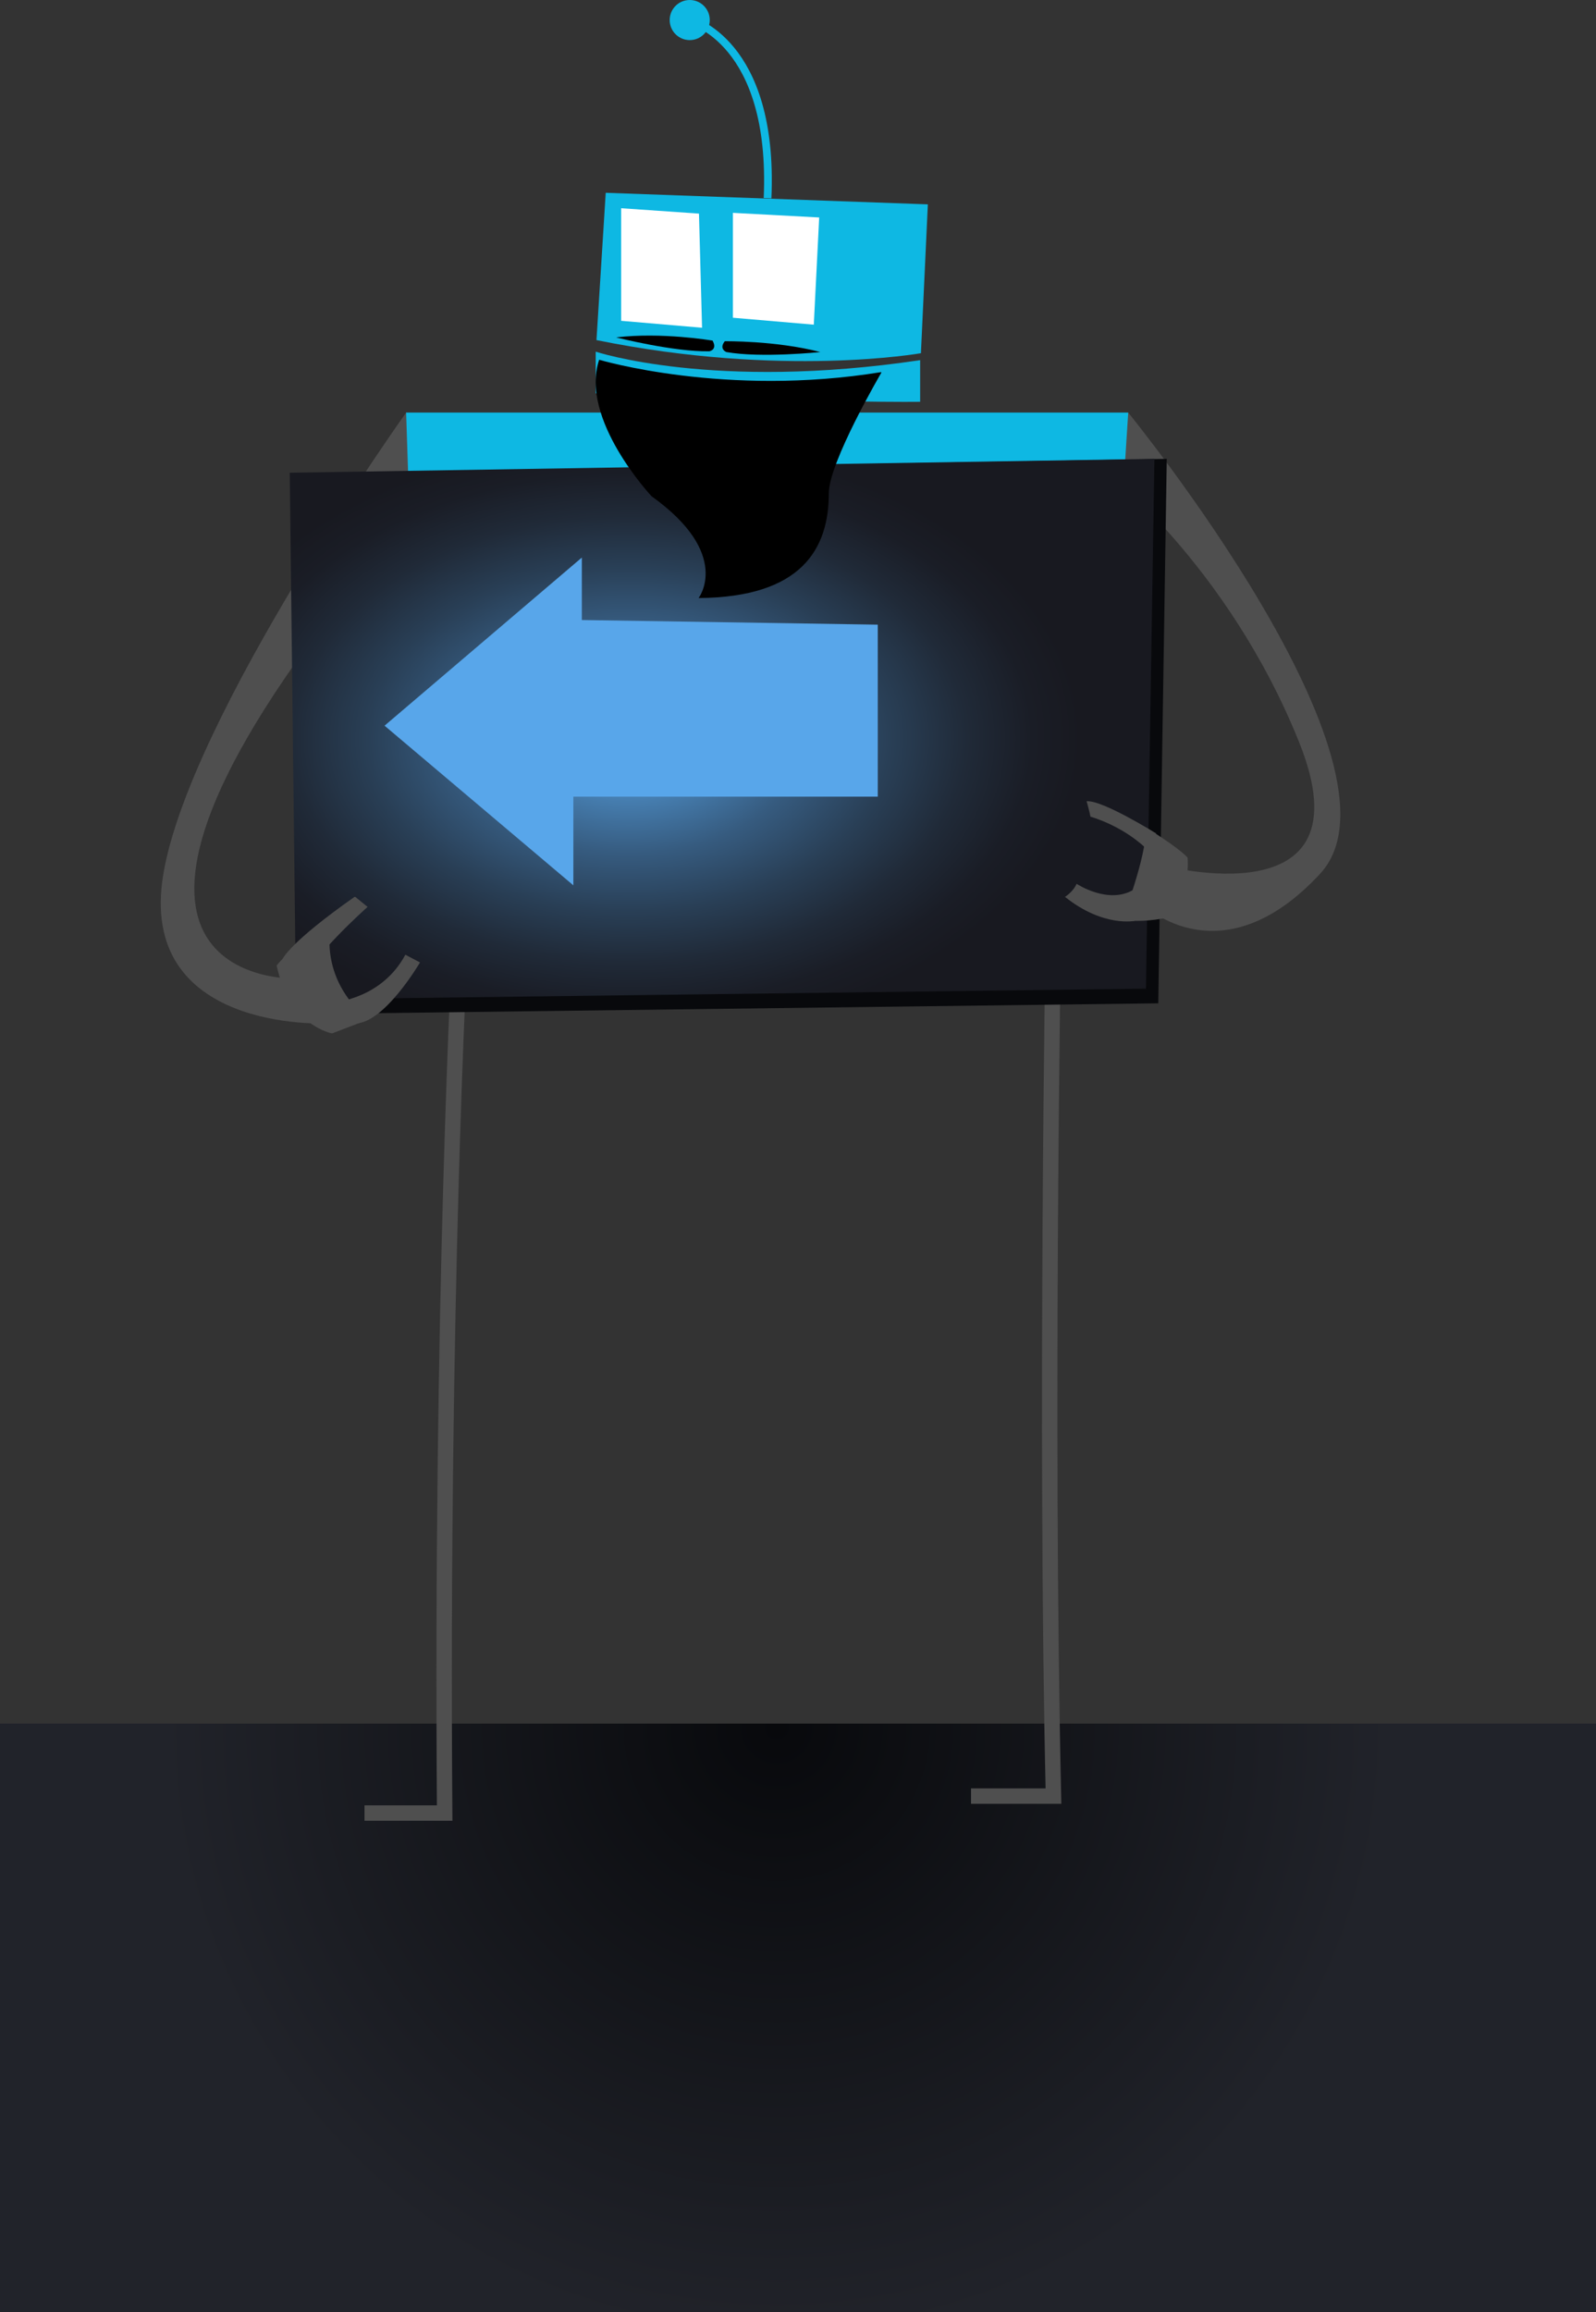 <?xml version="1.0" encoding="UTF-8"?><svg id="Layer_1" xmlns="http://www.w3.org/2000/svg" xmlns:xlink="http://www.w3.org/1999/xlink" viewBox="0 0 207.1 299.8"><rect x="0" y="0" width="207.1" height="299.8" fill="#333333" stroke="none"/><defs><style>.cls-1{fill:#58a6ea;}.cls-2{fill:#0eb8e3;}.cls-3{fill:url(#radial-gradient-2);}.cls-4{fill:url(#radial-gradient);}.cls-5{fill:#4f4f4f;}.cls-6{fill:#08090c;}.cls-7{fill:#fff;}.cls-8{stroke:#4f4f4f;stroke-width:2px;}.cls-8,.cls-9{fill:none;stroke-miterlimit:10;}.cls-9{stroke:#0eb8e3;}</style><radialGradient id="radial-gradient" cx="100.8" cy="-700" fx="100.8" fy="-700" r="99.4" gradientTransform="translate(0 -476) scale(1 -1)" gradientUnits="userSpaceOnUse"><stop offset="0" stop-color="#08090c"/><stop offset=".8" stop-color="#21232a"/></radialGradient><radialGradient id="radial-gradient-2" cx="79.32" cy="1283.51" fx="79.32" fy="1283.51" r="70.69" gradientTransform="translate(-.18 -751.08) rotate(-.17) scale(1 .66)" gradientUnits="userSpaceOnUse"><stop offset="0" stop-color="#58a6ea"/><stop offset=".16" stop-color="#4780b3"/><stop offset=".32" stop-color="#365b7f"/><stop offset=".48" stop-color="#293f56"/><stop offset=".62" stop-color="#202a38"/><stop offset=".74" stop-color="#1a1d26"/><stop offset=".83" stop-color="#181920"/></radialGradient></defs><g id="a"><rect class="cls-4" y="223.5" width="207.1" height="76.3"/></g><g id="c"><path class="cls-2" d="M78.6,25l41.8,1.5-.9,19.3s-18,3.2-42.1-1.7l1.2-19.1h0Z"/><path class="cls-2" d="M119.4,46.7v5.4s-10.9.2-42.1-1.1v-5.4s15.3,5.1,42.1,1.1Z"/><polygon class="cls-7" points="80.6 27 90.7 27.7 91.1 42.5 80.6 41.6 80.6 27"/><polygon class="cls-7" points="95.1 27.6 106.3 28.2 105.6 42.1 95.1 41.2 95.1 27.6"/><circle class="cls-2" cx="89.5" cy="2.6" r="2.6"/><path class="cls-9" d="M89.5,2.6s11,2.7,10.1,23.1"/><path class="cls-5" d="M52.7,53.5s-28,39.2-31.5,59.8,21.1,19.4,21.1,19.4l-3.8-5.8s-32.7,1.3,4.5-47.3l13.5-15.4-3.8-10.8v.1Z"/><path class="cls-5" d="M146.4,53.5s37.6,46.1,24.9,59.8-22.7,4.2-22.7,4.2l2.2-5.3s27.1,7.3,17.8-15.9-25.7-35.7-25.7-35.7l3.5-7.1Z"/><polygon class="cls-2" points="52.7 53.5 146.4 53.5 141.9 123.8 55 123.8 52.7 53.5"/><path class="cls-8" d="M136.7,119.8s-1.1,65.4,0,113.1h-10.7"/><path class="cls-8" d="M59.7,122.3s-2.5,46.2-2,112.8h-10.4"/><polygon class="cls-6" points="38.4 61.4 151.4 59.5 150.3 130.1 39.1 131.5 38.4 61.4"/><polygon class="cls-3" points="37.6 61.3 149.8 59.5 148.7 128.2 38.4 129.6 37.6 61.3"/><path class="cls-5" d="M43,119.8s-1.9,6.9,4.8,12.4l-4.7,1.8s-5.5-.9-7.2-8.8c0,0,2.8-3.6,7.1-5.4Z"/><path class="cls-5" d="M46.1,116.3l1.6,1.3s-7.7,6.8-9.1,10.7l-1.9-4s.9-2.1,9.3-8h.1Z"/><path class="cls-5" d="M52.6,123.8l1.9,1s-4.8,8.2-8.6,7.9l-2.2-2.8s5.9-.5,8.9-6.1Z"/><path class="cls-5" d="M151.8,118.9s-2.9.8-6.2.4c0,0,3.2-8.2,3.1-12,0,0,4.1,2.5,5.4,3.9,0,0,.5,4.3-2.3,7.7Z"/><path class="cls-5" d="M147.3,119.4s-4.1.9-9.1-3.1c0,0,1.1-.7,1.5-1.7,0,0,4.2,2.8,7.5.7v4.1h.1Z"/><path class="cls-5" d="M149.9,108s-6.9-4.3-8.9-4.1c0,0,.4,1.4.5,2,0,0,4.5,1.2,7.8,4.7l.7-2.6h-.1Z"/></g><g id="d"><polygon class="cls-1" points="113.9 103.3 74.4 103.3 74.4 114.8 49.9 94.1 75.5 72.3 75.5 80.4 113.9 81 113.9 103.3"/></g><path d="M114.35,48.35s-6.8,11.6-6.8,15.6c0,7.2-3.5,13.5-16.9,13.6,0,0,4.4-5.7-6.1-13.2,0,0-9.4-10-6.8-17.7,0,0,16.4,4.9,36.6,1.6v.1Z"/><path d="M92.35,44.15s-6.5-1.1-12.4-.4c0,0,7.5,1.9,12.1,1.8,0,0,1.1-.2.4-1.4h-.1Z"/><path d="M94.05,44.25s6.6-.1,12.4,1.4c0,0-7.7.8-12.2,0,0,0-1-.4-.2-1.4Z"/></svg>